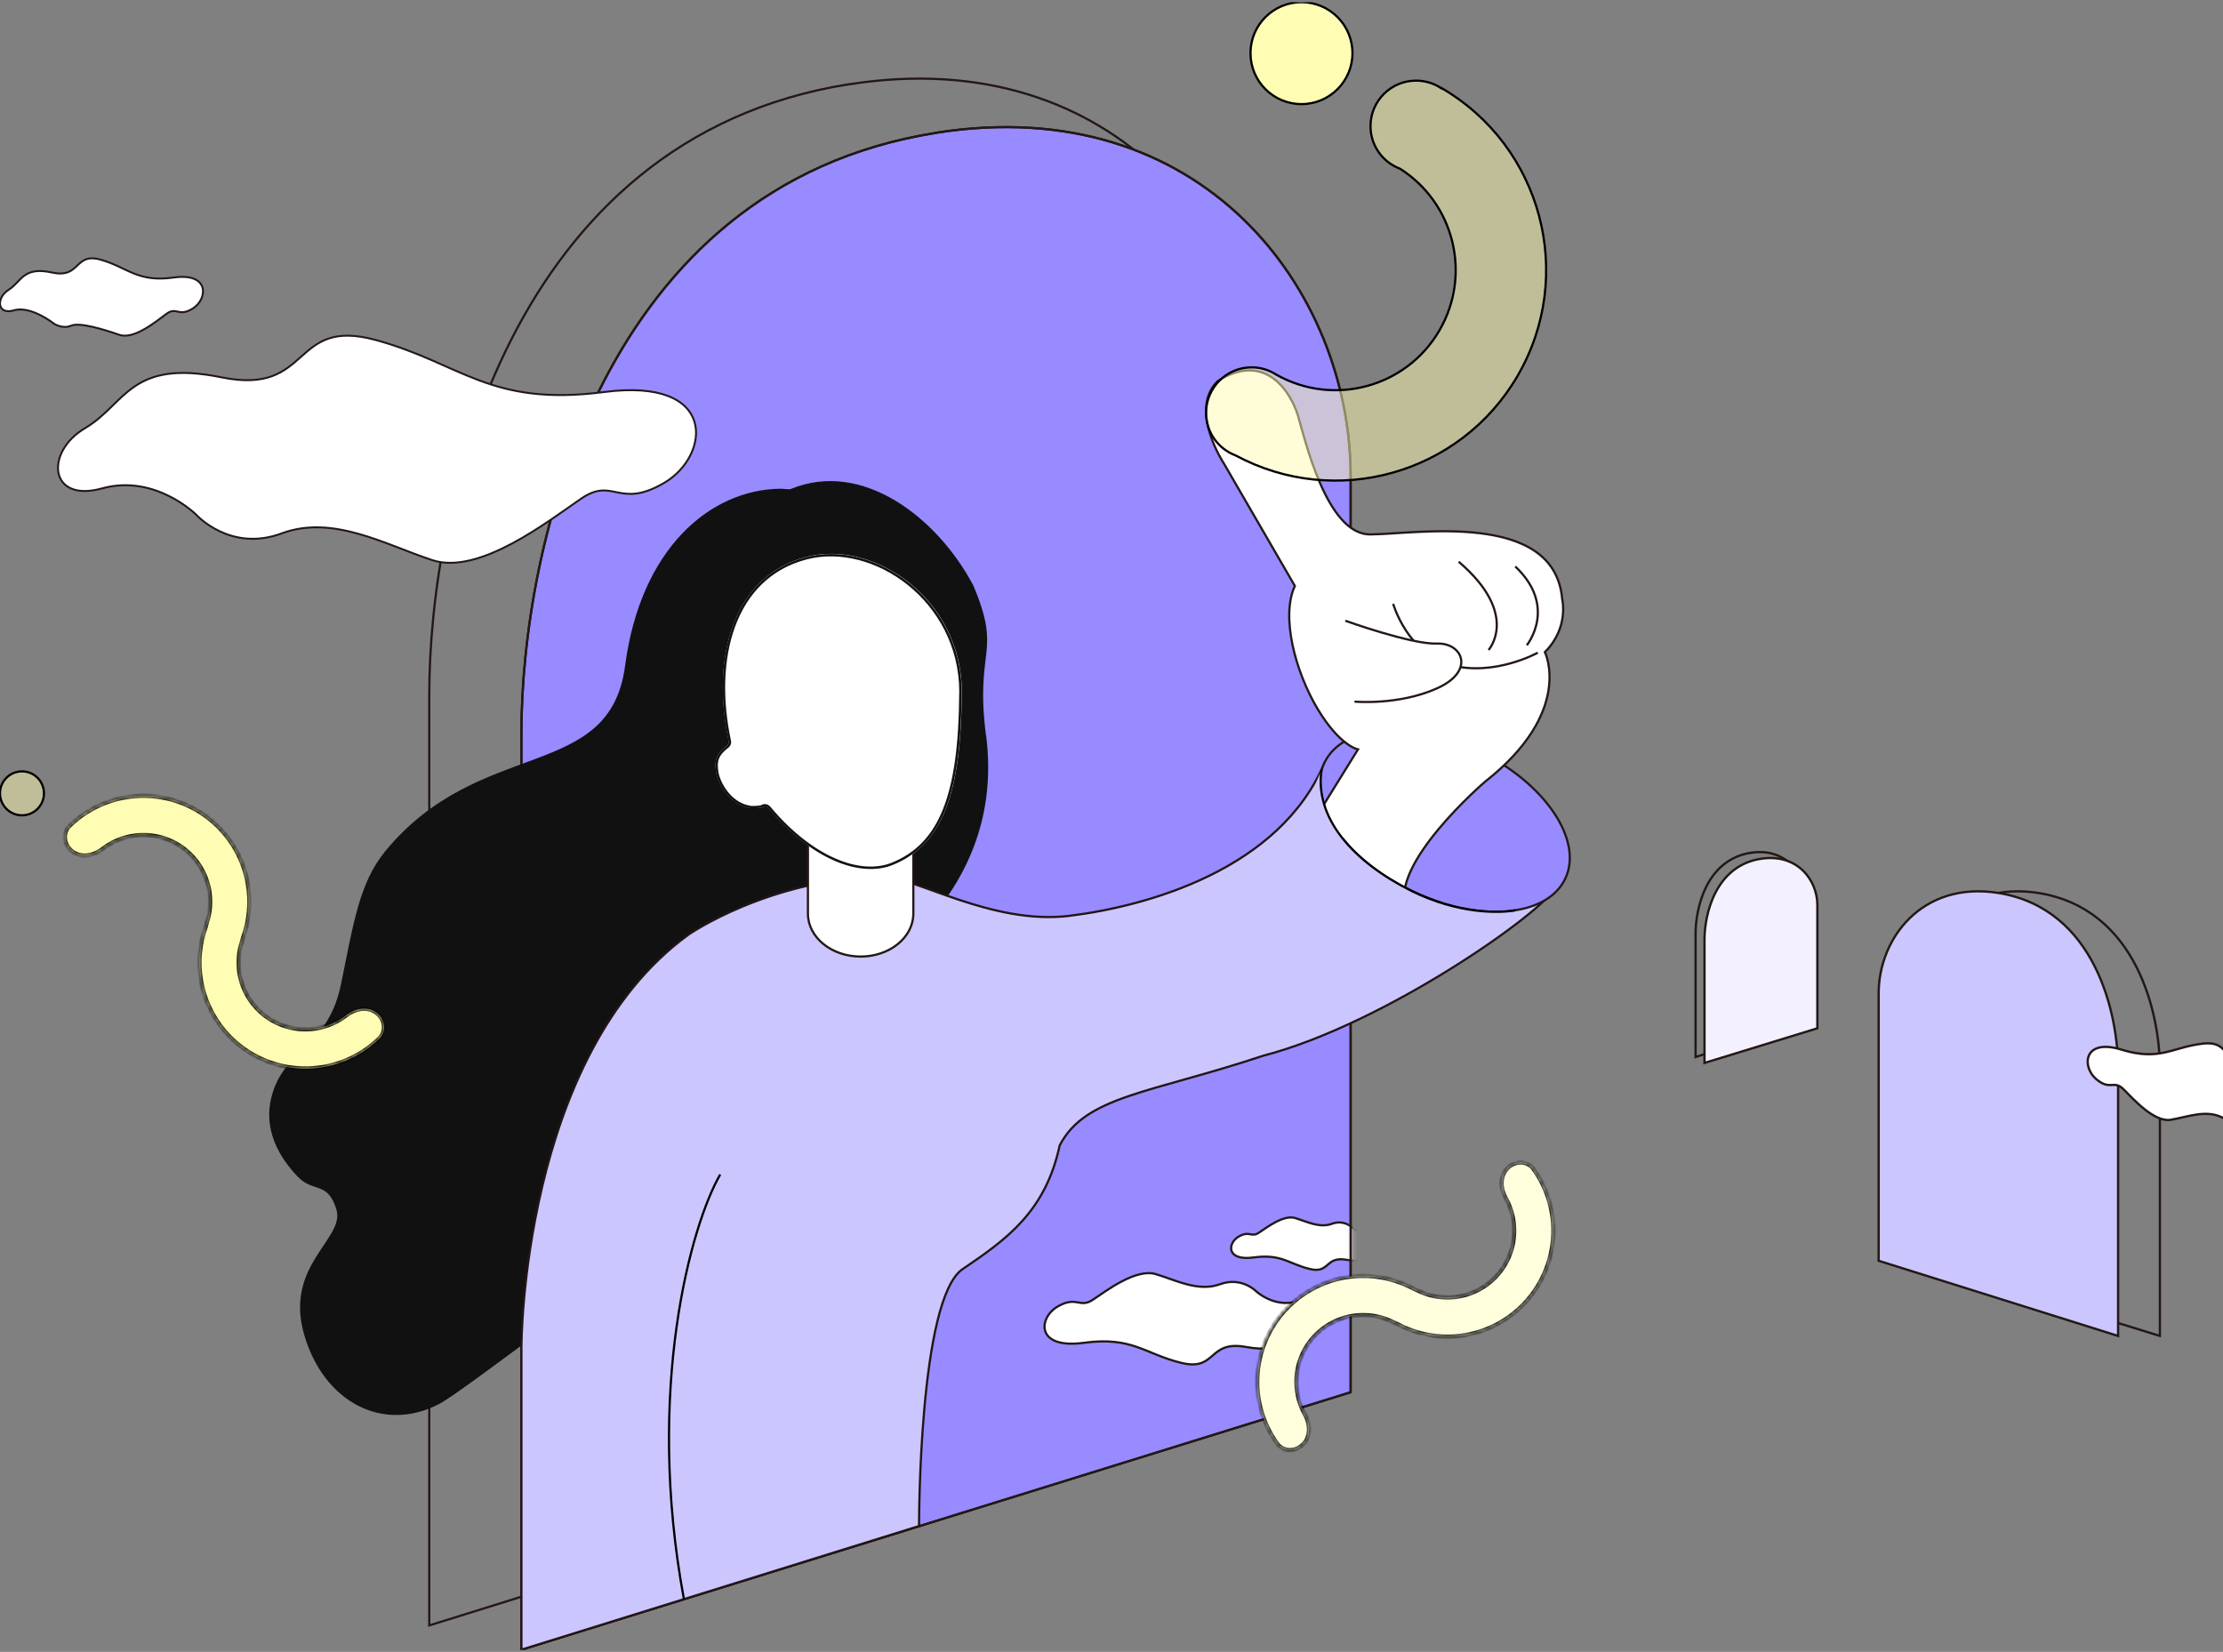 <svg width="510" height="379" viewBox="0 0 510 379" fill="none" xmlns="http://www.w3.org/2000/svg">
<rect x="0" y="0" width="510" height="379" fill="#808080" stroke="none"/>
<g clip-path="url(#clip0_520_2476)">
<path d="M194.717 19.359C256.356 9.57 290.951 55.961 290.951 99.444V312.937L98.482 372.937V159.445C98.482 115.962 116.815 31.728 194.717 19.334V19.359Z" stroke="#231815" stroke-width="0.504" stroke-miterlimit="10"/>
<path d="M214.755 30.465C275.693 20.822 309.864 66.5 309.864 109.305V319.434L119.62 378.5V168.371C119.62 125.566 137.747 42.648 214.729 30.491L214.755 30.465Z" fill="#978BFF" stroke="#231815" stroke-width="0.504" stroke-miterlimit="10"/>
<mask id="mask0_520_2476" style="mask-type:alpha" maskUnits="userSpaceOnUse" x="119" y="28" width="192" height="351">
<path d="M214.755 30.465C275.693 20.822 309.865 66.5 309.865 109.305V319.434L119.621 378.5V168.371C119.621 125.566 137.748 42.648 214.73 30.491L214.755 30.465Z" fill="#978BFF" stroke="#231815" stroke-width="0.504" stroke-miterlimit="10"/>
</mask>
<g mask="url(#mask0_520_2476)">
<path d="M288.205 296.291C288.205 296.291 292.252 300.054 297.408 298.633C302.565 297.212 303.039 301.946 299.109 304.204C295.179 306.462 294.817 310.685 285.887 309.05C276.958 307.414 279.267 314.746 270.905 312.671C262.542 310.592 259.749 306.591 248.628 308.095C237.51 309.598 238.225 302.323 242.653 299.764C247.084 297.206 247.619 300.283 250.746 298.2C253.877 296.118 260.599 290.968 265.166 292.332C269.733 293.695 274.895 296.479 279.88 294.654C284.864 292.825 288.205 296.291 288.205 296.291Z" fill="white" stroke="#231815" stroke-width="0.504" stroke-miterlimit="10"/>
<path d="M310.341 281.727C310.341 281.727 312.666 283.889 315.628 283.073C318.59 282.257 318.863 284.976 316.605 286.273C314.347 287.571 314.139 289.996 309.01 289.057C303.88 288.117 305.207 292.329 300.403 291.137C295.599 289.943 293.994 287.645 287.606 288.508C281.219 289.372 281.63 285.192 284.173 283.723C286.719 282.253 287.026 284.021 288.822 282.824C290.621 281.628 294.483 278.67 297.106 279.453C299.73 280.236 302.695 281.836 305.559 280.787C308.422 279.737 310.341 281.727 310.341 281.727Z" fill="white" stroke="#231815" stroke-width="0.504" stroke-miterlimit="10"/>
</g>
<path d="M214.755 30.465C275.693 20.822 309.864 66.5 309.864 109.305V319.434L119.62 378.5V168.371C119.62 125.566 137.747 42.648 214.729 30.491L214.755 30.465Z" stroke="#231815" stroke-width="0.504" stroke-miterlimit="10"/>
<path d="M226.194 168.653C223.634 148.57 229.965 150.13 223.301 134.333C214.986 118.643 197.766 105.451 181.469 112.176C181.03 112.358 179.455 112.115 178.986 112.13C162.81 112.358 146.938 125.928 143.409 152.75C139.88 179.573 110.15 168.85 88.401 195.278C82.464 202.503 81.131 211.651 78.254 225.721C75.376 239.791 66.38 240.366 62.911 249.681C59.428 259.01 64.683 266.159 68.273 269.945C71.862 273.731 75.225 270.93 77.194 277.563C79.162 284.197 65.289 290.24 69.712 305.976C74.134 321.712 87.931 328.936 100.896 322.045C106.591 319.016 145.439 288.831 151.936 285.605C158.433 282.379 165.249 283.879 165.249 283.879L205.157 219.148C220.999 205.411 228.799 188.736 226.224 168.653H226.194Z" fill="#111111"/>
<path d="M202.328 201.1C209.737 201.089 227.568 212.31 245.328 210.129C263.088 207.947 293.625 199.538 303.905 174.937C303.905 174.937 311.385 164.504 337.085 174.937C362.786 185.371 359.513 197.907 356.87 203.551C354.227 209.195 317.654 234.982 289.84 242.214C263.719 250.9 249.03 251.429 243.114 262.796C239.847 277.981 230.986 284.319 220.863 291.166C210.74 298.013 210.85 350.13 210.85 350.13L119.622 378.5V308.966C119.622 308.966 119.622 242.214 158.004 214.4C158.004 214.4 176.392 201.652 202.351 201.089L202.328 201.1Z" fill="#CCC6FF" stroke="#231516" stroke-width="0.504" stroke-miterlimit="10"/>
<path d="M323.703 204.349C308.461 196.974 299.581 183.818 303.868 174.965C308.155 166.112 323.986 164.914 339.228 172.289C354.469 179.664 363.35 192.82 359.063 201.673C354.776 210.526 338.944 211.724 323.703 204.349Z" fill="#978BFF" stroke="#231815" stroke-width="0.504" stroke-miterlimit="10"/>
<path d="M293.828 200.544L311.553 171.936C311.553 171.936 307.458 171.239 302.318 162.705C297.178 154.172 293.793 141.444 297.066 134.44L280.824 106.411C280.824 106.411 272.647 94.144 279.306 87.488C290.395 80.34 296.231 90.262 297.763 95.314C299.295 100.366 304.271 122.616 314.315 122.616C324.359 122.616 356.644 116.912 358.399 137.475C358.399 137.475 360.03 144.019 354.428 149.618C354.428 149.618 361.199 163.279 340.639 179.401C340.639 179.401 318.359 198.542 322.678 208.594L319.877 213.844L299.081 213.26L309.101 206.149L293.828 200.544Z" fill="white" stroke="#231815" stroke-width="0.504" stroke-miterlimit="10"/>
<path d="M352.796 149.753C352.796 149.753 342.977 155.24 332.933 152.62C322.889 149.989 319.616 138.543 319.616 138.543" fill="white"/>
<path d="M352.796 149.753C352.796 149.753 342.977 155.24 332.933 152.62C322.889 149.989 319.616 138.543 319.616 138.543" stroke="#231815" stroke-width="0.504" stroke-miterlimit="10"/>
<path d="M308.64 142.422C308.64 142.422 323.824 147.887 329.673 147.662C335.522 147.437 338.548 153.969 329.673 157.938C320.799 161.907 310.744 160.974 310.744 160.974" fill="white"/>
<path d="M308.64 142.422C308.64 142.422 323.824 147.887 329.673 147.662C335.522 147.437 338.548 153.969 329.673 157.938C320.799 161.907 310.744 160.974 310.744 160.974" stroke="#231815" stroke-width="0.504" stroke-miterlimit="10"/>
<path d="M341.505 149.134C341.505 149.134 348.816 140.994 334.656 128.885" stroke="#231815" stroke-width="0.504" stroke-miterlimit="10"/>
<path d="M350.278 148.044C350.278 148.044 357.454 139.252 347.635 129.976L350.278 148.044Z" fill="white"/>
<path d="M350.278 148.044C350.278 148.044 357.454 139.252 347.635 129.976" stroke="#231815" stroke-width="0.504" stroke-miterlimit="10"/>
<path d="M298.583 23.886C292.123 23.886 286.886 18.651 286.886 12.193C286.886 5.735 292.123 0.5 298.583 0.5C305.044 0.5 310.281 5.735 310.281 12.193C310.281 18.651 305.044 23.886 298.583 23.886Z" fill="#FFFCB3" stroke="black" stroke-width="0.504" stroke-miterlimit="10"/>
<path d="M5.043 187.063C2.258 187.063 0.001 184.806 0.001 182.021C0.001 179.236 2.258 176.979 5.043 176.979C7.828 176.979 10.085 179.236 10.085 182.021C10.085 184.806 7.828 187.063 5.043 187.063Z" fill="#FFFCB3" fill-opacity="0.5" stroke="black" stroke-width="0.504" stroke-miterlimit="10"/>
<path d="M308.076 192.387C308.076 192.387 314.769 201.887 330.673 207.138" stroke="#231815" stroke-width="0.504" stroke-miterlimit="10"/>
<path d="M209.537 187.631V209.623C209.537 215.065 204.127 219.472 197.446 219.472C190.765 219.472 185.355 215.065 185.355 209.623V187.631H209.537Z" fill="white" stroke="#231815" stroke-width="0.504" stroke-miterlimit="10"/>
<path d="M276.696 94.729C276.696 88.961 281.375 84.284 287.145 84.284C289.237 84.284 291.183 84.902 292.825 85.971C305.951 93.368 322.62 88.882 330.223 75.829C337.691 62.989 333.631 46.619 321.202 38.715C317.243 37.231 314.42 33.42 314.42 28.945C314.42 23.177 319.099 18.5 324.869 18.5C327.006 18.5 328.997 19.141 330.65 20.243L330.684 20.187C353.764 33.611 361.581 63.192 348.152 86.251C335.003 108.85 306.344 116.799 283.489 104.499C279.519 103.015 276.696 99.204 276.696 94.729Z" fill="#FFFCB3" fill-opacity="0.5" stroke="black" stroke-width="0.504" stroke-miterlimit="10"/>
<path d="M220.649 158.928C220.527 182.373 216.09 193.838 204.897 198.397C197.416 201.456 186.178 197.185 176.333 185.417C175.985 184.993 175.364 184.872 174.925 185.19C174.576 185.432 172.592 185.478 172.199 185.417C166.883 184.584 164.626 179.101 164.338 177.42C163.823 174.543 164.308 172.998 166.777 171.09C167.11 170.832 167.276 170.423 167.185 170.014C163.142 151.143 167.958 132.242 184.921 127.789C200.702 123.654 220.785 137.694 220.664 158.913L220.649 158.928Z" fill="white"/>
<path fill-rule="evenodd" clip-rule="evenodd" d="M220.631 158.943C220.752 137.725 200.67 123.685 184.888 127.82C167.925 132.272 163.109 151.174 167.153 170.045C167.244 170.454 167.077 170.863 166.744 171.12C164.275 173.029 163.791 174.573 164.306 177.451C164.593 179.132 166.85 184.615 172.166 185.448C172.56 185.508 174.544 185.463 174.892 185.221C175.332 184.903 175.952 185.024 176.301 185.448C186.145 197.216 197.383 201.487 204.865 198.427C216.057 193.869 220.495 182.404 220.616 158.959L220.631 158.943ZM220.076 158.712C220.05 137.963 200.377 124.337 185.029 128.358C176.75 130.531 171.431 136.22 168.665 143.718C165.892 151.234 165.691 160.564 167.697 169.927C167.837 170.564 167.571 171.184 167.084 171.56M220.076 158.712L220.061 158.727L220.06 158.956C219.999 170.657 218.86 179.301 216.375 185.57C213.902 191.81 210.098 195.695 204.655 197.912C201.093 199.369 196.573 199.104 191.69 196.987C186.811 194.873 181.608 190.924 176.729 185.093C176.228 184.485 175.301 184.262 174.594 184.75C174.585 184.754 174.569 184.759 174.544 184.766C174.483 184.783 174.398 184.8 174.29 184.817C174.073 184.851 173.799 184.876 173.514 184.893C172.924 184.927 172.384 184.918 172.251 184.898C169.779 184.51 168.002 183.042 166.795 181.434C165.58 179.815 164.982 178.106 164.854 177.357L164.853 177.353C164.603 175.953 164.613 174.964 164.928 174.116C165.241 173.27 165.889 172.485 167.084 171.56" fill="#121212"/>
<path d="M165.234 269.471C158.558 280.967 147.99 318.756 156.89 366.818" stroke="black" stroke-width="0.504"/>
<path d="M323.775 204.388C334.455 209.728 344.172 209.58 347.695 208.838L310.421 226.082C300.779 221.261 281.94 210.173 283.72 204.388C285.5 198.602 292.249 194.56 295.401 193.262L299.295 186.031L303.189 176.574C301.52 187.7 310.425 197.712 323.775 204.388Z" fill="#CCC6FF"/>
<path d="M347.694 208.838C344.171 209.58 334.455 209.728 323.775 204.388C310.424 197.712 301.52 187.7 303.188 176.574" stroke="black" stroke-width="0.504"/>
<mask id="path-28-inside-1_520_2476" fill="white">
<path fill-rule="evenodd" clip-rule="evenodd" d="M47.203 212.518C45.76 216.479 45.357 220.782 46.09 225.008C47.193 231.366 50.776 237.025 56.051 240.74C61.327 244.456 67.862 245.924 74.22 244.821C79.081 243.978 83.534 241.684 87.022 238.293C88.812 236.553 88.298 233.694 86.257 232.257C84.216 230.819 81.424 231.38 79.454 232.914C77.492 234.441 75.169 235.482 72.675 235.914C68.679 236.607 64.572 235.685 61.257 233.35C57.942 231.015 55.69 227.458 54.997 223.463C54.564 220.968 54.761 218.43 55.538 216.069C55.629 215.793 55.704 215.511 55.762 215.225C57.205 211.265 57.608 206.961 56.875 202.736C55.772 196.378 52.189 190.719 46.913 187.003C41.638 183.288 35.103 181.82 28.745 182.923C23.884 183.766 19.431 186.059 15.943 189.451C14.153 191.191 14.667 194.049 16.708 195.487C18.749 196.924 21.541 196.363 23.511 194.83C25.472 193.302 27.796 192.262 30.29 191.83C34.285 191.136 38.392 192.059 41.708 194.394C45.023 196.729 47.275 200.286 47.968 204.281C48.401 206.775 48.204 209.313 47.426 211.675C47.335 211.951 47.261 212.233 47.203 212.518Z"/>
</mask>
<path fill-rule="evenodd" clip-rule="evenodd" d="M47.203 212.518C45.76 216.479 45.357 220.782 46.09 225.008C47.193 231.366 50.776 237.025 56.051 240.74C61.327 244.456 67.862 245.924 74.22 244.821C79.081 243.978 83.534 241.684 87.022 238.293C88.812 236.553 88.298 233.694 86.257 232.257C84.216 230.819 81.424 231.38 79.454 232.914C77.492 234.441 75.169 235.482 72.675 235.914C68.679 236.607 64.572 235.685 61.257 233.35C57.942 231.015 55.69 227.458 54.997 223.463C54.564 220.968 54.761 218.43 55.538 216.069C55.629 215.793 55.704 215.511 55.762 215.225C57.205 211.265 57.608 206.961 56.875 202.736C55.772 196.378 52.189 190.719 46.913 187.003C41.638 183.288 35.103 181.82 28.745 182.923C23.884 183.766 19.431 186.059 15.943 189.451C14.153 191.191 14.667 194.049 16.708 195.487C18.749 196.924 21.541 196.363 23.511 194.83C25.472 193.302 27.796 192.262 30.29 191.83C34.285 191.136 38.392 192.059 41.708 194.394C45.023 196.729 47.275 200.286 47.968 204.281C48.401 206.775 48.204 209.313 47.426 211.675C47.335 211.951 47.261 212.233 47.203 212.518Z" fill="#FFFCB3"/>
<path d="M46.09 225.008L45.593 225.094L46.09 225.008ZM47.203 212.518L47.677 212.691L47.69 212.655L47.697 212.618L47.203 212.518ZM74.22 244.821L74.306 245.318L74.306 245.318L74.22 244.821ZM87.022 238.293L87.374 238.654L87.022 238.293ZM79.454 232.914L79.144 232.516L79.454 232.914ZM72.675 235.914L72.588 235.417L72.588 235.417L72.675 235.914ZM61.257 233.35L61.547 232.937L61.257 233.35ZM55.538 216.069L56.017 216.227L56.017 216.227L55.538 216.069ZM55.762 215.225L55.288 215.053L55.275 215.088L55.268 215.125L55.762 215.225ZM56.875 202.736L56.378 202.822L56.875 202.736ZM28.745 182.923L28.659 182.426L28.745 182.923ZM15.943 189.451L16.294 189.812L15.943 189.451ZM23.511 194.83L23.82 195.228L23.511 194.83ZM30.29 191.83L30.204 191.333L30.29 191.83ZM47.968 204.281L48.465 204.195L47.968 204.281ZM47.426 211.675L46.947 211.517L46.947 211.517L47.426 211.675ZM46.587 224.922C45.869 220.784 46.263 216.569 47.677 212.691L46.729 212.346C45.256 216.388 44.845 220.781 45.593 225.094L46.587 224.922ZM56.342 240.328C51.176 236.689 47.667 231.148 46.587 224.922L45.593 225.094C46.719 231.583 50.376 237.36 55.761 241.153L56.342 240.328ZM74.133 244.324C67.908 245.404 61.508 243.967 56.342 240.328L55.761 241.153C61.146 244.945 67.817 246.444 74.306 245.318L74.133 244.324ZM86.671 237.931C83.255 241.252 78.894 243.498 74.133 244.324L74.306 245.318C79.268 244.457 83.813 242.116 87.374 238.654L86.671 237.931ZM85.966 232.669C87.806 233.965 88.187 236.457 86.671 237.931L87.374 238.654C89.437 236.648 88.79 233.424 86.547 231.845L85.966 232.669ZM79.764 233.312C81.631 231.859 84.172 231.405 85.966 232.669L86.547 231.845C84.26 230.234 81.217 230.902 79.144 232.516L79.764 233.312ZM72.761 236.411C75.338 235.964 77.737 234.889 79.764 233.312L79.144 232.516C77.247 233.993 75.001 234.999 72.588 235.417L72.761 236.411ZM60.967 233.762C64.391 236.174 68.634 237.127 72.761 236.411L72.588 235.417C68.725 236.088 64.753 235.196 61.547 232.937L60.967 233.762ZM54.5 223.549C55.216 227.676 57.542 231.35 60.967 233.762L61.547 232.937C58.342 230.679 56.164 227.24 55.494 223.377L54.5 223.549ZM55.059 215.911C54.257 218.351 54.053 220.972 54.5 223.549L55.494 223.377C55.075 220.965 55.266 218.51 56.017 216.227L55.059 215.911ZM55.268 215.125C55.214 215.391 55.144 215.654 55.059 215.911L56.017 216.227C56.114 215.932 56.194 215.63 56.256 215.326L55.268 215.125ZM56.236 215.398C57.709 211.356 58.12 206.963 57.372 202.65L56.378 202.822C57.096 206.96 56.702 211.175 55.288 215.053L56.236 215.398ZM57.372 202.65C56.246 196.16 52.588 190.384 47.204 186.591L46.623 187.416C51.789 191.054 55.298 196.596 56.378 202.822L57.372 202.65ZM47.204 186.591C41.819 182.798 35.148 181.3 28.659 182.426L28.831 183.419C35.057 182.339 41.457 183.777 46.623 187.416L47.204 186.591ZM28.659 182.426C23.697 183.287 19.151 185.628 15.591 189.089L16.294 189.812C19.71 186.491 24.071 184.245 28.831 183.419L28.659 182.426ZM15.591 189.089C13.528 191.095 14.175 194.32 16.418 195.899L16.998 195.075C15.159 193.779 14.778 191.287 16.294 189.812L15.591 189.089ZM16.418 195.899C18.705 197.51 21.748 196.841 23.82 195.228L23.201 194.432C21.334 195.885 18.793 196.338 16.998 195.075L16.418 195.899ZM23.82 195.228C25.718 193.751 27.964 192.745 30.376 192.326L30.204 191.333C27.627 191.78 25.227 192.854 23.201 194.432L23.82 195.228ZM30.376 192.326C34.24 191.656 38.212 192.548 41.417 194.806L41.998 193.982C38.574 191.57 34.331 190.617 30.204 191.333L30.376 192.326ZM41.417 194.806C44.623 197.064 46.801 200.503 47.471 204.367L48.465 204.195C47.749 200.068 45.423 196.394 41.998 193.982L41.417 194.806ZM47.471 204.367C47.889 206.779 47.699 209.233 46.947 211.517L47.905 211.832C48.708 209.393 48.912 206.771 48.465 204.195L47.471 204.367ZM46.947 211.517C46.85 211.812 46.77 212.113 46.709 212.418L47.697 212.618C47.751 212.353 47.821 212.09 47.905 211.832L46.947 211.517Z" fill="black" mask="url(#path-28-inside-1_520_2476)"/>
<mask id="path-30-inside-2_520_2476" fill="white">
<path fill-rule="evenodd" clip-rule="evenodd" d="M324.378 295.676C320.677 293.659 316.481 292.621 312.194 292.717C305.743 292.861 299.614 295.562 295.154 300.225C290.695 304.889 288.27 311.133 288.414 317.584C288.525 322.517 290.13 327.261 292.964 331.215C294.419 333.244 297.322 333.161 299.047 331.357C300.772 329.553 300.633 326.708 299.41 324.532C298.191 322.365 297.509 319.913 297.452 317.382C297.361 313.328 298.885 309.404 301.688 306.473C304.49 303.542 308.342 301.845 312.396 301.754C314.927 301.698 317.407 302.27 319.627 303.391C319.887 303.522 320.155 303.638 320.428 303.737C324.13 305.754 328.325 306.792 332.612 306.696C339.063 306.552 345.193 303.851 349.652 299.188C354.112 294.524 356.536 288.28 356.392 281.829C356.282 276.897 354.677 272.152 351.842 268.198C350.388 266.169 347.485 266.252 345.76 268.056C344.034 269.86 344.174 272.705 345.397 274.881C346.615 277.048 347.298 279.5 347.355 282.031C347.445 286.085 345.922 290.009 343.119 292.94C340.317 295.871 336.465 297.568 332.41 297.659C329.879 297.715 327.399 297.143 325.18 296.023C324.92 295.892 324.652 295.776 324.378 295.676Z"/>
</mask>
<path fill-rule="evenodd" clip-rule="evenodd" d="M324.378 295.676C320.677 293.659 316.481 292.621 312.194 292.717C305.743 292.861 299.614 295.562 295.154 300.225C290.695 304.889 288.27 311.133 288.414 317.584C288.525 322.517 290.13 327.261 292.964 331.215C294.419 333.244 297.322 333.161 299.047 331.357C300.772 329.553 300.633 326.708 299.41 324.532C298.191 322.365 297.509 319.913 297.452 317.382C297.361 313.328 298.885 309.404 301.688 306.473C304.49 303.542 308.342 301.845 312.396 301.754C314.927 301.698 317.407 302.27 319.627 303.391C319.887 303.522 320.155 303.638 320.428 303.737C324.13 305.754 328.325 306.792 332.612 306.696C339.063 306.552 345.193 303.851 349.652 299.188C354.112 294.524 356.536 288.28 356.392 281.829C356.282 276.897 354.677 272.152 351.842 268.198C350.388 266.169 347.485 266.252 345.76 268.056C344.034 269.86 344.174 272.705 345.397 274.881C346.615 277.048 347.298 279.5 347.355 282.031C347.445 286.085 345.922 290.009 343.119 292.94C340.317 295.871 336.465 297.568 332.41 297.659C329.879 297.715 327.399 297.143 325.18 296.023C324.92 295.892 324.652 295.776 324.378 295.676Z" fill="#FFFEDD"/>
<path d="M312.194 292.717L312.205 293.221L312.194 292.717ZM324.378 295.676L324.137 296.119L324.17 296.137L324.205 296.15L324.378 295.676ZM288.414 317.584L288.918 317.573L288.918 317.573L288.414 317.584ZM292.964 331.215L292.554 331.509L292.964 331.215ZM299.41 324.532L299.849 324.285L299.41 324.532ZM297.452 317.382L296.948 317.393L297.452 317.382ZM312.396 301.754L312.407 302.258L312.396 301.754ZM319.627 303.391L319.4 303.841L319.4 303.841L319.627 303.391ZM320.428 303.737L320.67 303.294L320.637 303.276L320.601 303.264L320.428 303.737ZM332.612 306.696L332.601 306.192L332.612 306.696ZM356.392 281.829L356.896 281.818L356.392 281.829ZM351.842 268.198L351.433 268.492L351.842 268.198ZM345.397 274.881L344.957 275.128L345.397 274.881ZM347.355 282.031L347.859 282.02L347.355 282.031ZM332.41 297.659L332.422 298.163L332.41 297.659ZM325.18 296.023L325.407 295.572L325.407 295.572L325.18 296.023ZM312.205 293.221C316.404 293.127 320.512 294.144 324.137 296.119L324.619 295.233C320.841 293.175 316.559 292.115 312.183 292.213L312.205 293.221ZM295.518 300.574C299.886 296.007 305.888 293.362 312.205 293.221L312.183 292.213C305.598 292.36 299.342 295.117 294.79 299.877L295.518 300.574ZM288.918 317.573C288.777 311.255 291.151 305.141 295.518 300.574L294.79 299.877C290.238 304.637 287.763 311.01 287.91 317.595L288.918 317.573ZM293.374 330.921C290.598 327.049 289.026 322.403 288.918 317.573L287.91 317.595C288.023 322.63 289.661 327.473 292.554 331.509L293.374 330.921ZM298.682 331.009C297.128 332.634 294.606 332.64 293.374 330.921L292.554 331.509C294.231 333.848 297.516 333.688 299.411 331.706L298.682 331.009ZM298.97 324.779C300.129 326.842 300.199 329.422 298.682 331.009L299.411 331.706C301.345 329.684 301.136 326.575 299.849 324.285L298.97 324.779ZM296.948 317.393C297.006 320.008 297.712 322.541 298.97 324.779L299.849 324.285C298.671 322.189 298.011 319.818 297.956 317.371L296.948 317.393ZM301.323 306.125C298.428 309.152 296.854 313.205 296.948 317.393L297.956 317.371C297.868 313.45 299.342 309.656 302.052 306.822L301.323 306.125ZM312.385 301.25C308.197 301.344 304.218 303.097 301.323 306.125L302.052 306.822C304.762 303.987 308.487 302.346 312.407 302.258L312.385 301.25ZM319.854 302.94C317.561 301.783 314.999 301.192 312.385 301.25L312.407 302.258C314.855 302.204 317.253 302.757 319.4 303.841L319.854 302.94ZM320.601 303.264C320.346 303.171 320.096 303.062 319.854 302.94L319.4 303.841C319.677 303.981 319.964 304.105 320.256 304.211L320.601 303.264ZM320.187 304.18C323.965 306.238 328.248 307.298 332.624 307.201L332.601 306.192C328.403 306.286 324.294 305.269 320.67 303.294L320.187 304.18ZM332.624 307.201C339.208 307.053 345.465 304.296 350.017 299.536L349.288 298.839C344.921 303.406 338.918 306.051 332.601 306.192L332.624 307.201ZM350.017 299.536C354.569 294.776 357.043 288.403 356.896 281.818L355.888 281.841C356.029 288.158 353.655 294.273 349.288 298.839L350.017 299.536ZM356.896 281.818C356.784 276.783 355.145 271.94 352.252 267.904L351.433 268.492C354.208 272.364 355.78 277.01 355.888 281.841L356.896 281.818ZM352.252 267.904C350.576 265.565 347.291 265.725 345.395 267.708L346.124 268.405C347.679 266.779 350.2 266.773 351.433 268.492L352.252 267.904ZM345.395 267.708C343.462 269.73 343.67 272.838 344.957 275.128L345.836 274.634C344.677 272.571 344.607 269.991 346.124 268.405L345.395 267.708ZM344.957 275.128C346.135 277.224 346.796 279.595 346.85 282.043L347.859 282.02C347.8 279.406 347.095 276.872 345.836 274.634L344.957 275.128ZM346.85 282.043C346.938 285.963 345.465 289.758 342.755 292.592L343.483 293.289C346.378 290.261 347.952 286.208 347.859 282.02L346.85 282.043ZM342.755 292.592C340.045 295.426 336.32 297.067 332.399 297.155L332.422 298.163C336.609 298.069 340.588 296.316 343.483 293.289L342.755 292.592ZM332.399 297.155C329.952 297.209 327.553 296.656 325.407 295.572L324.952 296.473C327.245 297.63 329.807 298.221 332.422 298.163L332.399 297.155ZM325.407 295.572C325.129 295.432 324.843 295.309 324.551 295.202L324.205 296.15C324.461 296.243 324.71 296.351 324.952 296.473L325.407 295.572Z" fill="black" mask="url(#path-30-inside-2_520_2476)"/>
<path d="M467.628 204.879C449.759 202.068 439.719 215.4 439.719 227.905V289.271L495.524 306.517V245.151C495.524 232.646 490.207 208.439 467.615 204.879H467.628Z" stroke="#231815" stroke-width="0.526" stroke-miterlimit="10"/>
<path d="M458.473 204.879C440.882 202.068 431 215.4 431 227.905V289.271L485.932 306.517V245.151C485.932 232.646 480.698 208.439 458.46 204.879H458.473Z" fill="#CCC6FF" stroke="#231815" stroke-width="0.526" stroke-miterlimit="10"/>
<path d="M514.489 256.879C514.489 256.879 520.919 253.319 524.912 255.218C528.904 257.116 529.881 252.945 526.986 250.446C524.091 247.948 524.345 244.139 516.926 244.513C509.508 244.888 512.306 238.618 505.286 239.455C498.265 240.292 495.503 243.527 486.721 240.829C477.94 238.131 477.59 244.713 480.847 247.536C484.104 250.359 484.924 247.673 487.18 249.922C489.436 252.17 494.212 257.579 498.072 256.917C501.932 256.255 506.456 254.393 510.243 256.629C514.031 258.865 514.477 256.867 514.477 256.867L514.489 256.879Z" fill="white" stroke="#231815" stroke-width="0.526" stroke-miterlimit="10"/>
<path d="M401.606 195.676C409.685 194.375 414.212 200.528 414.212 206.282V234.569L389 242.516V214.23C389 208.466 391.399 197.309 401.606 195.666V195.676Z" stroke="#231815" stroke-width="0.526" stroke-miterlimit="10"/>
<path d="M403.991 197.039C412.288 195.738 416.937 201.891 416.937 207.645V235.932L391.044 243.879V215.593C391.044 209.829 393.508 198.672 403.991 197.029V197.039Z" fill="#F3F1FF" stroke="#231815" stroke-width="0.526" stroke-miterlimit="10"/>
<path d="M45.033 118.107C45.033 118.107 35.594 108.68 23.407 112.059C11.22 115.437 10.223 103.703 19.543 98.218C28.863 92.733 29.824 82.287 50.824 86.577C71.823 90.867 66.569 72.65 86.222 78.015C105.876 83.388 112.354 93.369 138.599 89.947C164.836 86.526 162.965 104.519 152.465 110.735C141.956 116.951 140.776 109.316 133.354 114.389C125.923 119.461 109.95 132.03 99.223 128.531C88.496 125.032 76.405 117.999 64.611 122.384C52.817 126.777 45.033 118.107 45.033 118.107Z" fill="white" stroke="#231815" stroke-width="0.442" stroke-miterlimit="10"/>
<path d="M12.438 74.298C12.438 74.298 7.085 70.051 3.211 71.199C-0.662 72.346 -0.982 68.357 1.983 66.491C4.948 64.625 5.255 61.064 11.936 62.528C18.618 63.992 16.944 57.787 23.199 59.614C29.454 61.44 31.517 64.842 39.865 63.675C48.214 62.508 47.618 68.634 44.278 70.75C40.937 72.867 40.561 70.269 38.198 71.996C35.835 73.724 30.752 78.003 27.336 76.81C23.92 75.616 18.238 73.878 16.324 74.72C14.409 75.562 12.444 74.304 12.444 74.304L12.438 74.298Z" fill="white" stroke="#231815" stroke-width="0.442" stroke-miterlimit="10"/>
</g>
<defs>
<clipPath id="clip0_520_2476">
<rect width="510" height="378" fill="white" transform="matrix(-1 0 0 1 510 0.5)"/>
</clipPath>
</defs>
</svg>
